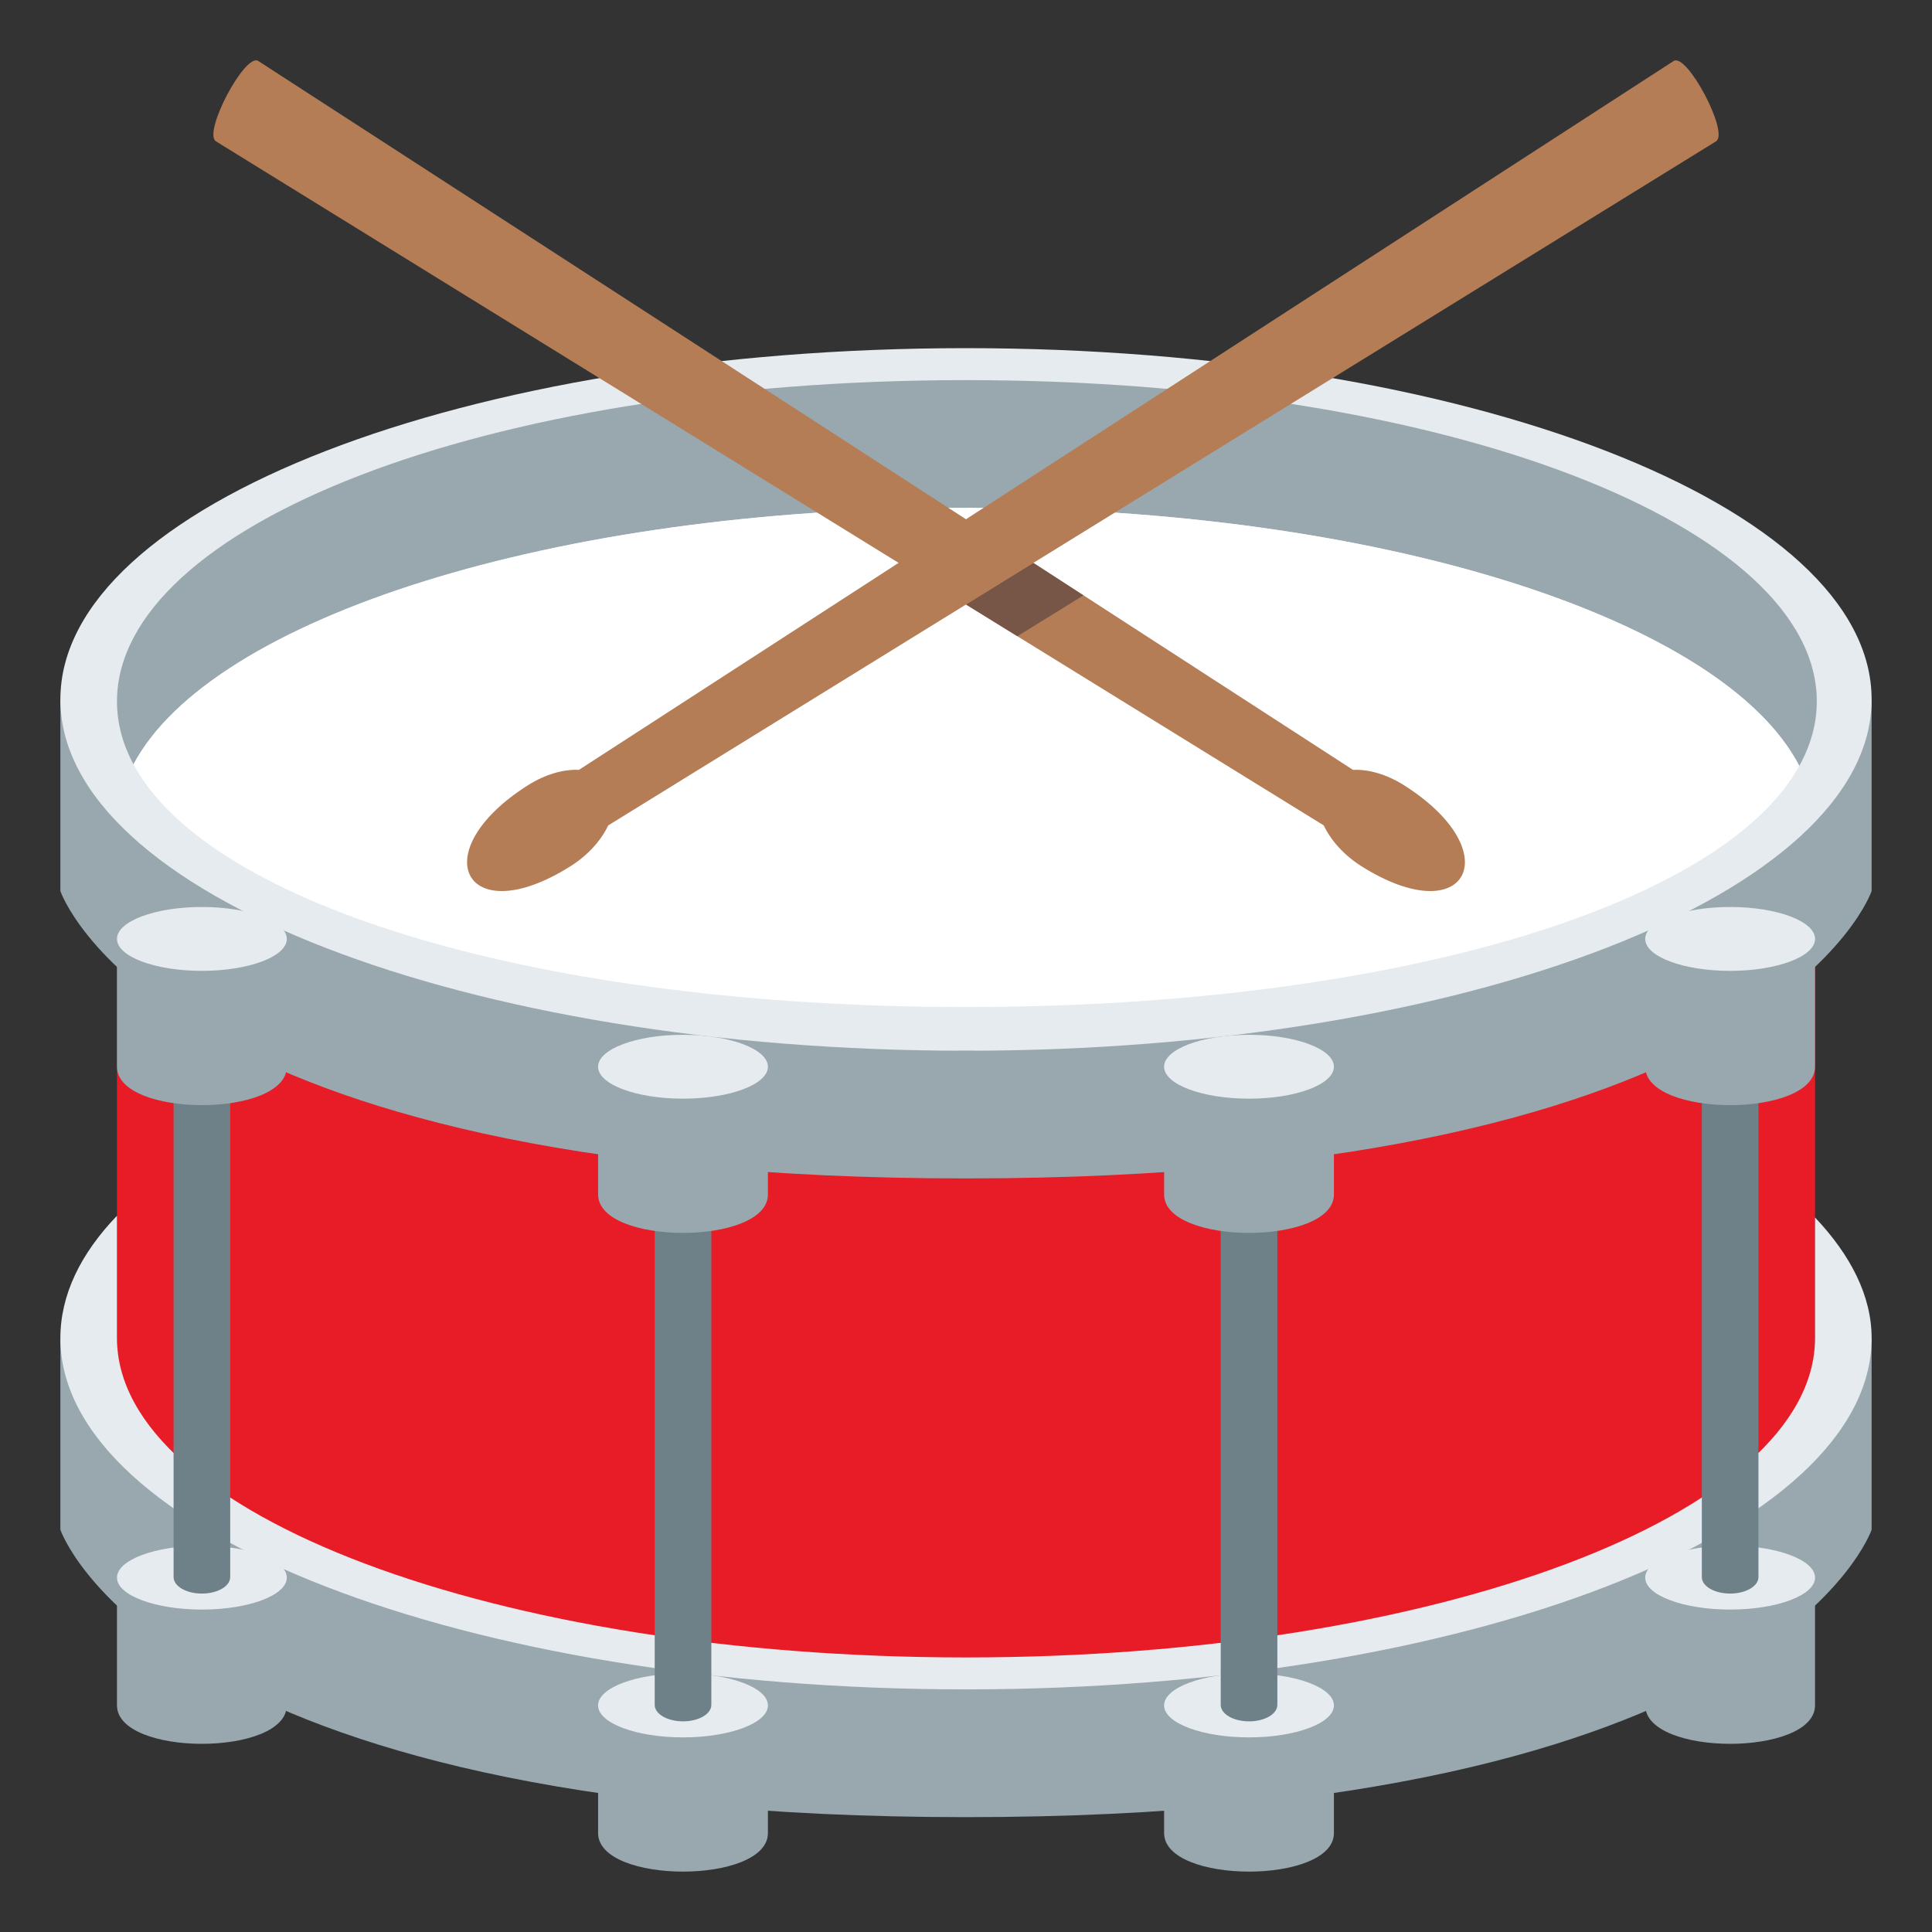 <?xml version="1.0" encoding="utf-8"?>
<!-- Generator: Adobe Illustrator 15.0.0, SVG Export Plug-In . SVG Version: 6.00 Build 0)  -->
<!DOCTYPE svg PUBLIC "-//W3C//DTD SVG 1.1//EN" "http://www.w3.org/Graphics/SVG/1.1/DTD/svg11.dtd">
<svg version="1.1" id="Layer_1" xmlns="http://www.w3.org/2000/svg" xmlns:xlink="http://www.w3.org/1999/xlink" x="0px" y="0px"
	 width="64px" height="64px" viewBox="0 0 64 64" enable-background="new 0 0 64 64" xml:space="preserve">
<rect x="0" y="0" width="64" height="64" fill="#333333" stroke="none"/>
<polygon fill="#E81C27" points="60.125,50.91 32,58.078 3.875,50.91 3.875,30.868 60.125,30.868 "/>
<path fill="#99A8AE" d="M32,34.807c0,0-23.438-0.706-30-11.636v6.347c0,0,3.221,9.519,30,9.519c26.777,0,30-9.519,30-9.519v-6.347
	C55.438,34.101,32,34.807,32,34.807z"/>
<path fill="#E6EBEF" d="M32,11.533c-16.57,0-30,5.209-30,11.638c0,6.426,13.43,11.636,30,11.636c16.568,0,30-5.21,30-11.636
	C62,16.743,48.568,11.533,32,11.533z"/>
<path fill="#99A8AE" d="M32,55.963c0,0-23.438-0.706-30-11.636v6.347c0,0,3.221,9.521,30,9.521c26.777,0,30-9.521,30-9.521v-6.347
	C55.438,55.257,32,55.963,32,55.963z"/>
<path fill="#E6EBEF" d="M60.125,40.33c0,0,0,0,0,3.997c0,0.018,0,0,0,0c0,5.841-12.592,10.578-28.125,10.578
	S3.875,50.168,3.875,44.327v-4.054C2.664,41.535,2,42.9,2,44.327c0,6.426,13.43,11.636,30,11.636c16.568,0,30-5.21,30-11.636
	C62,42.922,61.301,41.574,60.125,40.33z"/>
<path opacity="0.5" fill="#3E4347" d="M25.248,35.708c-0.025,0.024-0.051,0.05-0.082,0.074
	C25.197,35.758,25.223,35.732,25.248,35.708z"/>
<path fill="#99A8AE" d="M32,16.821c13.688,0,25.086,3.68,27.604,8.551c0.379-0.686,0.58-1.4,0.58-2.136
	c0-5.773-12.133-10.644-28.184-10.644S3.875,17.463,3.875,23.236c0,0.719,0.188,1.415,0.547,2.083
	C6.992,20.476,18.361,16.821,32,16.821z"/>
<path fill="#FFFFFF" d="M32,33.359c14,0,25.016-3.311,27.604-7.987C57.086,20.501,45.688,16.821,32,16.821
	c-13.639,0-25.008,3.654-27.578,8.499C6.946,30.025,17.949,33.359,32,33.359z"/>
<path fill="#99A8AE" d="M3.875,52.26v4.23c0,1.702,5.625,1.702,5.625,0v-4.23H3.875z"/>
<ellipse fill="#E6EBEF" cx="6.688" cy="52.261" rx="2.813" ry="1.058"/>
<path fill="#6E8189" d="M5.75,35.863v16.379c0,0.305,0.42,0.547,0.938,0.547s0.938-0.242,0.938-0.547V35.863H5.75z"/>
<path fill="#99A8AE" d="M3.875,31.104v4.23c0,1.7,5.625,1.7,5.625,0v-4.23H3.875z"/>
<ellipse fill="#E6EBEF" cx="6.688" cy="31.103" rx="2.813" ry="1.058"/>
<path fill="#99A8AE" d="M54.5,52.26v4.23c0,1.702,5.625,1.702,5.625,0v-4.23H54.5z"/>
<ellipse fill="#E6EBEF" cx="57.313" cy="52.261" rx="2.813" ry="1.058"/>
<path fill="#6E8189" d="M56.375,35.863v16.379c0,0.305,0.42,0.547,0.938,0.547s0.938-0.242,0.938-0.547V35.863H56.375z"/>
<path fill="#99A8AE" d="M54.5,31.104v4.23c0,1.7,5.625,1.7,5.625,0v-4.23H54.5z"/>
<ellipse fill="#E6EBEF" cx="57.313" cy="31.103" rx="2.813" ry="1.058"/>
<path fill="#99A8AE" d="M38.563,56.493v4.23c0,1.702,5.625,1.702,5.625,0v-4.23H38.563z"/>
<ellipse fill="#E6EBEF" cx="41.375" cy="56.494" rx="2.813" ry="1.059"/>
<path fill="#6E8189" d="M40.438,40.096v16.38c0,0.304,0.42,0.546,0.938,0.546s0.938-0.242,0.938-0.546v-16.38H40.438z"/>
<path fill="#99A8AE" d="M38.563,35.337v4.23c0,1.7,5.625,1.7,5.625,0v-4.23H38.563z"/>
<ellipse fill="#E6EBEF" cx="41.375" cy="35.337" rx="2.813" ry="1.058"/>
<path fill="#99A8AE" d="M19.813,56.493v4.23c0,1.702,5.625,1.702,5.625,0v-4.23H19.813z"/>
<ellipse fill="#E6EBEF" cx="22.625" cy="56.494" rx="2.813" ry="1.059"/>
<path fill="#6E8189" d="M21.688,40.096v16.38c0,0.304,0.42,0.546,0.938,0.546s0.938-0.242,0.938-0.546v-16.38H21.688z"/>
<path fill="#99A8AE" d="M19.813,35.337v4.23c0,1.7,5.625,1.7,5.625,0v-4.23H19.813z"/>
<ellipse fill="#E6EBEF" cx="22.625" cy="35.337" rx="2.813" ry="1.058"/>
<path fill="#B47D56" d="M46.504,26.009c-0.576-0.365-1.18-0.53-1.684-0.506L8.557,2.021C8.115,1.737,6.709,4.407,7.154,4.682
	l36.697,22.661c0.232,0.491,0.664,0.98,1.24,1.346C48.592,30.903,50.004,28.219,46.504,26.009z"/>
<polygon fill="#785647" points="33.701,21.076 35.891,19.723 34.23,18.646 32,20.025 "/>
<path fill="#B47D56" d="M55.441,2.021L19.178,25.503c-0.504-0.024-1.105,0.141-1.684,0.506c-3.498,2.21-2.086,4.894,1.414,2.68
	c0.576-0.366,1.008-0.855,1.24-1.346L56.846,4.682C57.291,4.407,55.883,1.737,55.441,2.021z"/>
</svg>
